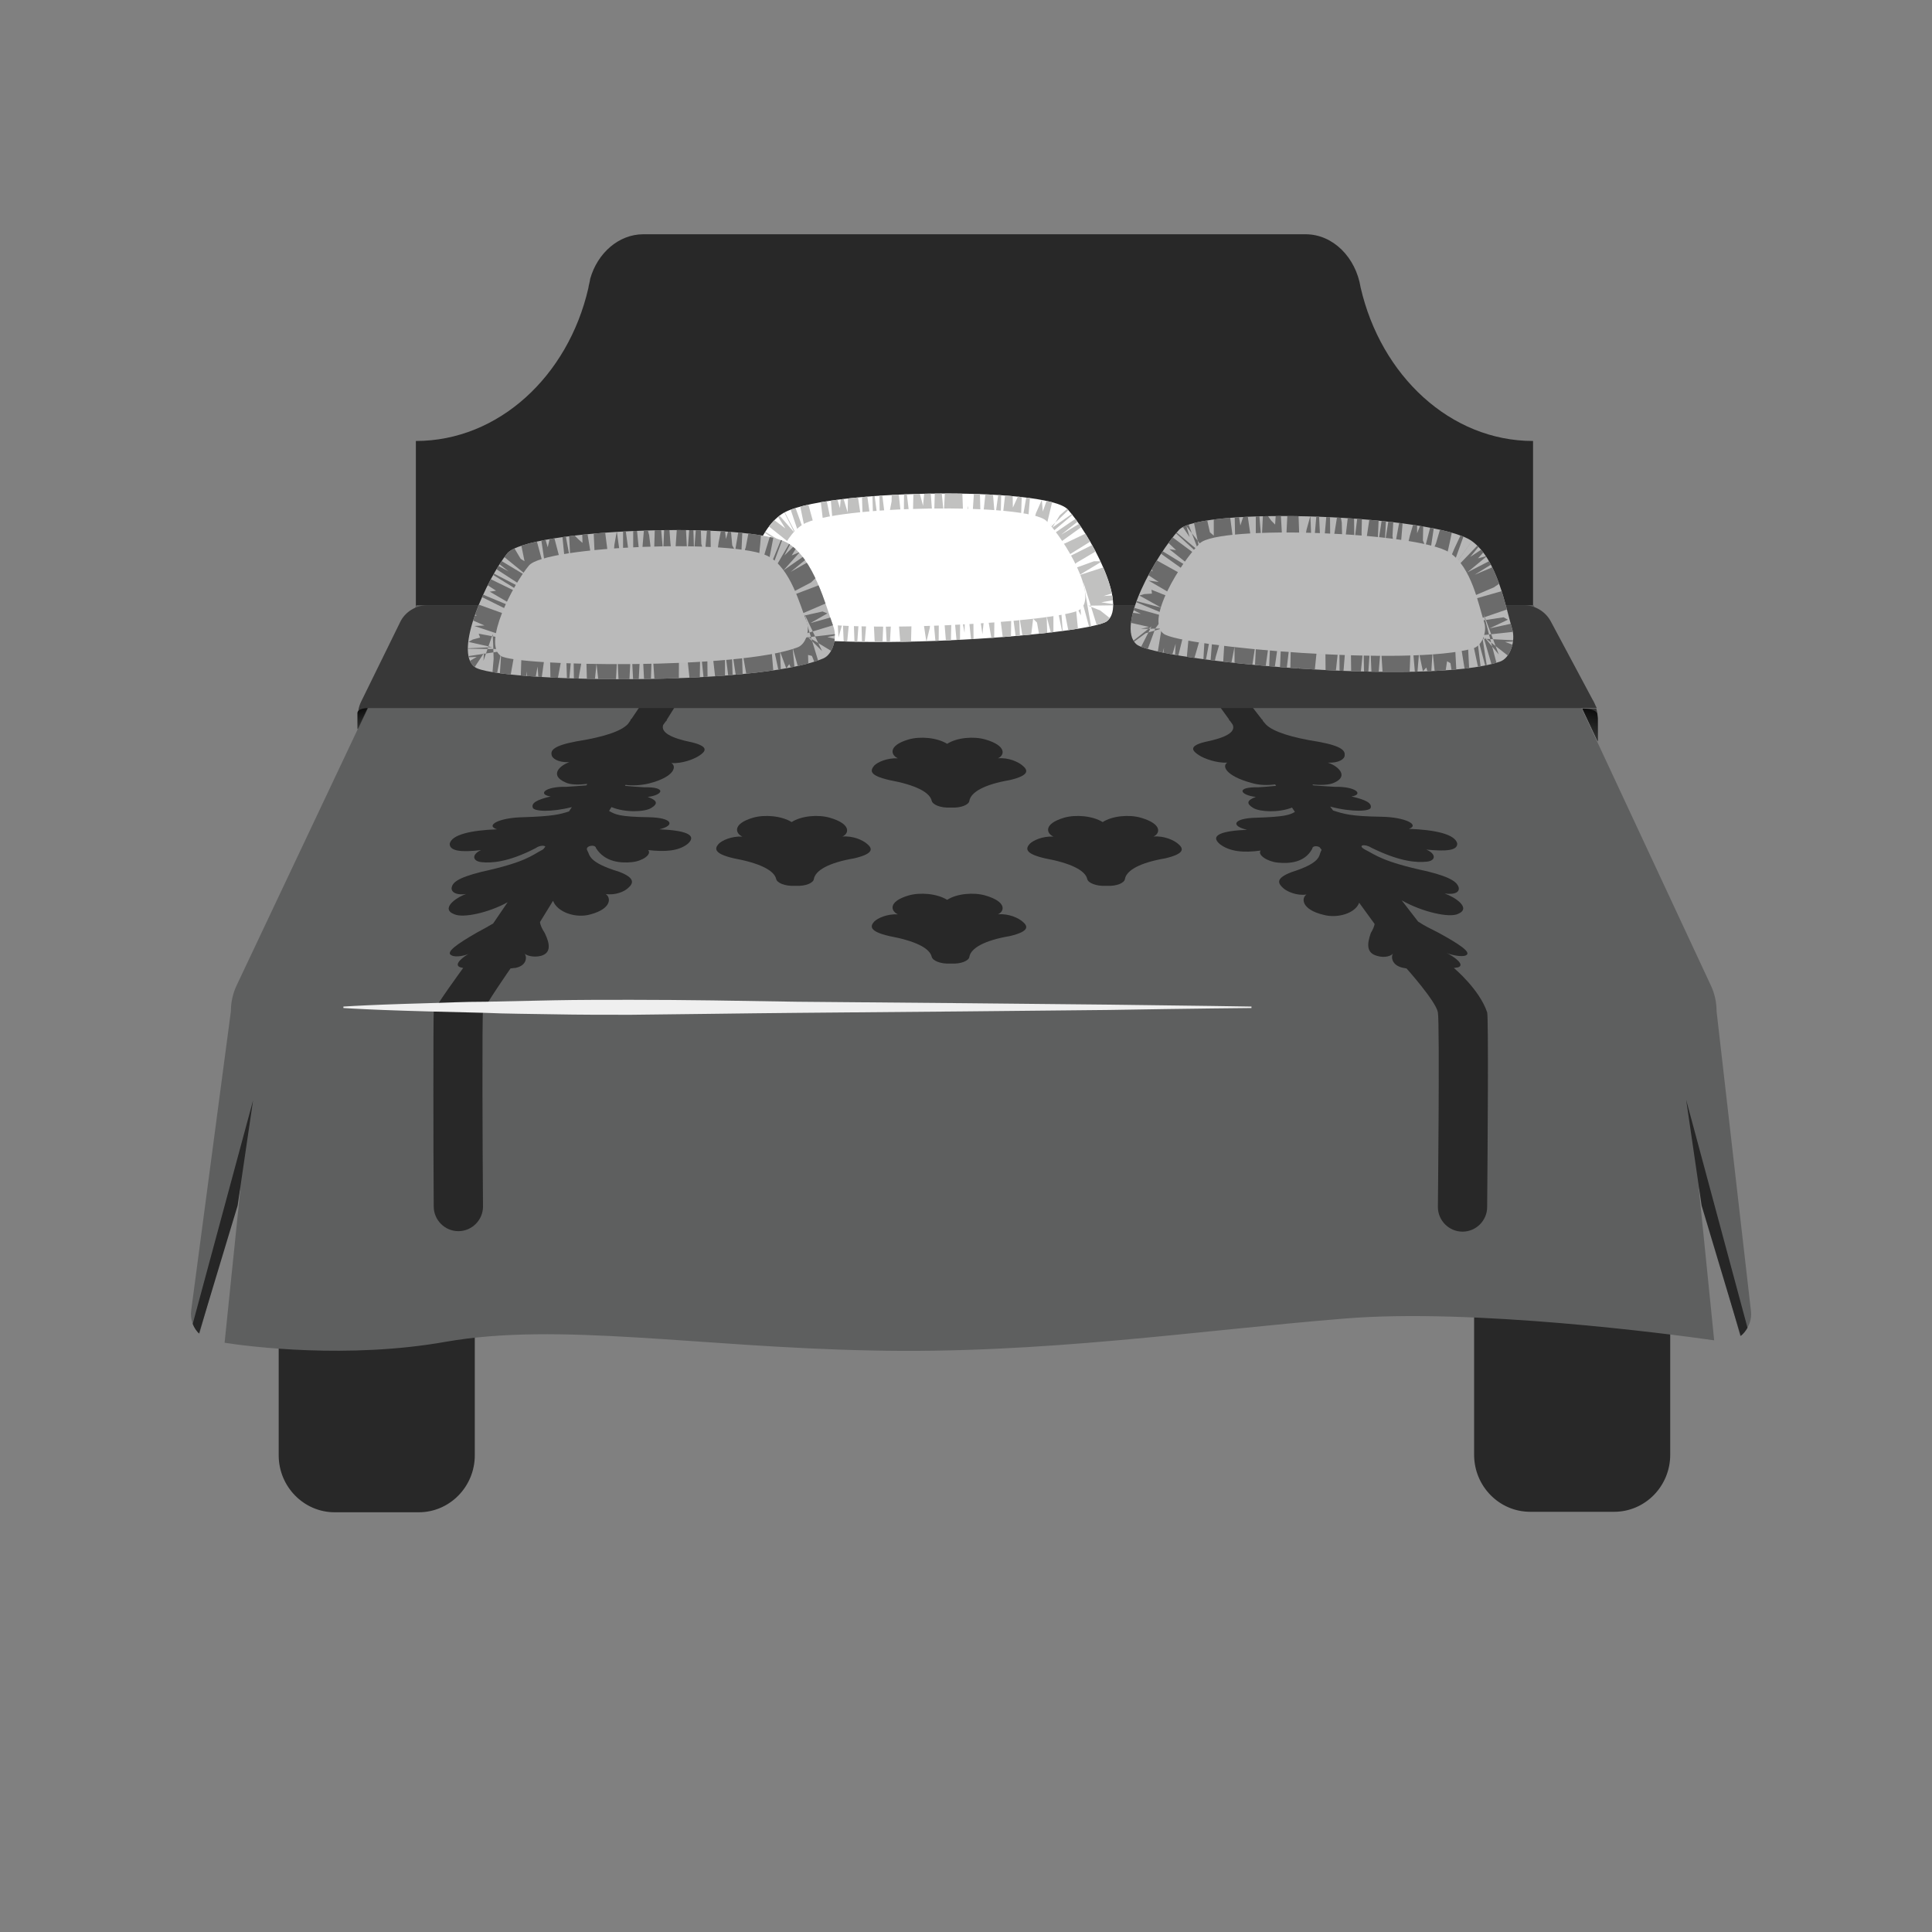 <?xml version="1.0" encoding="utf-8"?>
<!-- Generator: Adobe Illustrator 19.2.0, SVG Export Plug-In . SVG Version: 6.00 Build 0)  -->
<svg version="1.1" xmlns="http://www.w3.org/2000/svg" xmlns:xlink="http://www.w3.org/1999/xlink" x="0px" y="0px"
	 viewBox="0 0 400 400" style="enable-background:new 0 0 400 400;" xml:space="preserve">
<rect x="0" y="0" width="400" height="400" fill="#808080" stroke="none"/>
<style type="text/css">
	.st0{fill:#282828;}
	.st1{fill:#5E5F5F;}
	.st2{fill:#262626;}
	.st3{fill:#EFEFEF;}
	.st4{fill:#383838;}
	.st5{fill:url(#XMLID_13_);}
	.st6{fill:url(#XMLID_25_);}
	.st7{fill:#FFFFFF;}
	.st8{clip-path:url(#XMLID_26_);}
	.st9{fill:#C1C1C0;}
	.st10{fill:#B7B7B7;}
	.st11{clip-path:url(#XMLID_28_);}
	.st12{fill:#6B6B6B;}
	.st13{fill:#BABABA;}
	.st14{clip-path:url(#XMLID_34_);}
</style>
<g id="Legs">
	<path id="XMLID_10_" class="st0" d="M345.7,240.4h-288v16.2v9.4v35.3c0,6.5,5.2,11.8,11.6,11.8h17.4c6.4,0,11.6-5.3,11.6-11.8
		v-40.6c0-4.5,3.6-8.2,8.1-8.2h192.4c3.6,0,6.4,2.9,6.4,6.5v42.2c0,6.5,5.2,11.8,11.6,11.8h17.4c6.4,0,11.6-5.3,11.6-11.8v-38.6
		v-6.2V240.4z"/>
</g>
<g id="Headboard">
	<path id="XMLID_40_" class="st0" d="M281.7,59.5C281.7,59.5,281.7,59.5,281.7,59.5c-1-6.2-5.7-11-11.4-11H133.2
		c-5.1,0-9.5,3.9-11,9.2c-0.1,0.7-0.3,1.3-0.4,2c-4.2,18.2-18.6,31.6-35.7,31.6v32.3v0.4v3.1c0,2.6,2.1,4.8,4.7,4.8
		c1.5,0,2.7,1.2,2.7,2.7V165c0,4.4,3.9,8,8.7,8h13.1c4.8,0,8.7-3.6,8.7-8v-27.5c0-3.1,2.7-5.5,6.1-5.5h144.6c2.7,0,4.8,2,4.8,4.4
		V165c0,4.4,3.9,8,8.7,8h13.1c4.8,0,8.7-3.6,8.7-8v-30.3c0-1.5,1.2-2.7,2.7-2.7h0c2.6,0,4.7-2.1,4.7-4.8v-3.1v-0.4V91.3
		C300.3,91.3,285.9,77.8,281.7,59.5z"/>
</g>
<g id="Platform">
	<polygon id="XMLID_1_" class="st0" points="86.1,127.2 57.6,240.4 345.7,240.4 317.5,127.2 	"/>
</g>
<g id="Bed">
	<path id="XMLID_14_" class="st1" d="M351.7,245.8l8.6,30.8c1.5-1.2,2.5-3.1,2.2-5.3l-7.1-61.9c0-1.9-0.4-3.7-1.2-5.4l-36.7-78.7
		H86.2L49,204c-0.8,1.7-1.2,3.5-1.2,5.4l-8.2,61.8c-0.3,1.9,0.4,3.7,1.7,4.9l8.5-30.2L46.5,278c5,0.8,25.6,3.4,45.8-0.2
		c23.3-4.1,52.4,1.1,88,1.8c35.4,0.8,68.1-4.2,98-6.6c26.5-2.2,67.5,3.2,76.6,4.5"/>
</g>
<g id="Details">
	<path id="XMLID_57_" class="st2" d="M361.8,274.9l-12.7-47.2l3.2,21.9l8.1,27C361,276.1,361.4,275.6,361.8,274.9z"/>
	<path id="XMLID_30_" class="st2" d="M52.4,227.8l-12.5,46.3c0.3,0.8,0.8,1.5,1.3,2l8-26.5L52.4,227.8z"/>
	<path id="XMLID_38_" class="st0" d="M151.9,177.7c5.4,1,8.4,2.5,8.8,4.3c0.2,0.8,1.8,1.5,3.9,1.4c0,0,0.1,0,0.1,0c0,0,0.1,0,0.1,0
		c2,0.1,3.6-0.6,3.7-1.4c0.3-1.8,3.1-3.4,8.4-4.3c4.2-1,3.7-2.1,2.6-3c-0.8-0.7-2.8-1.7-5.1-1.5c1.4-0.6,1.9-2.6-2.6-3.9
		c-2.4-0.7-5.9-0.4-7.9,0.9c-2.1-1.3-5.6-1.6-8-0.9c-4.4,1.3-3.6,3.3-2.2,3.9c-2.3-0.1-4.2,0.8-4.9,1.5
		C148,175.6,147.6,176.7,151.9,177.7z"/>
	<path id="XMLID_8_" class="st0" d="M180.1,129.9c-1.1-1.4-4.5-1.7-9.8-1.3c2.1-0.9,1-2.1-1.7-2.2c-2.6-0.1-7-0.1-13.3,2.6
		c-1.4,0.8-4,0.5-1.8-0.5c1.9-0.8,3-1.8,10.4-3.2h-29c5.6,1.4,5.4,2.4,6.3,3.2c1,1-2,1.3-2.4,0.5c-2.9-2.6-7.2-2.7-10-2.6
		c-2.9,0.2-5.5,1.4-4.6,2.2c-4.8-0.4-8.5-0.1-11.4,1.3c-3.5,1.9,0.3,2.8,7.7,3c-5.1,0.8-4.4,2.7,2.7,2.8c10.5,0.2,10.6,0.9,13.2,1.7
		c0.9,0.3,1.4,0.6,1.5,0.9l-0.3,0.4c-0.3,0.1-0.9,0.1-1.6-0.2c-4.7-1.7-11.3-1.6-13.6-0.5c-2.4,1.1-2.2,2,0.8,3
		c-5.3,0.6-7,3,0.9,2.9c4.5,0.1,7.4,0.5,9.3,1l-2.7,4c0,0-0.1,0-0.1,0c0,0.1-0.1,0.2-0.1,0.3l-0.5,0.7c-1.4,1.5-5,2.7-10.7,3.6
		c-4.8,0.9-5.3,1.9-5.1,2.8c0.1,0.7,1.3,1.6,3.7,1.5c-1.9,0.6-4.3,2.7-0.8,4.2c1,0.5,2.7,0.5,4.5,0.3l-0.2,0.3
		c-1.2,0.1-2.5,0.2-4.1,0.3c-4.6-0.1-6,1.6-3.3,2c-3,0.7-4,1.4-3.7,2.3c0.2,0.8,3.8,1,8.1-0.1l-0.6,0.9c-1.9,0.6-3.3,1-9.6,1.2
		c-4.9,0.1-7.8,1.7-5.3,2.5c-5.4,0.2-9.4,1.1-9.8,3c0,1.5,2.3,1.8,6.5,1.3c-2,0.9-1.8,2.3,0.1,2.5c1.9,0.2,5.4,0.1,11.2-2.9
		c0.8-0.6,1.9-0.6,2-0.3l-0.4,0.5c-0.1,0.1-0.3,0.2-0.5,0.3c-1.9,1-3.2,2.4-12.3,4.4c-5.2,1.3-6,2.3-6.2,3.3c-0.1,0.7,0.6,1.6,3,1.3
		c-2.1,0.7-5.4,3.1-2.4,4.2c1.8,0.8,7-0.3,11-2.5l-3,4.4c-1,0.6-2.1,1.2-3.4,1.9c-4,2.3-6.6,4.1-5.2,4.7c0.9,0.5,3.1,0,3.9-0.5
		c-1.3,0.6-3.8,2.5-2,3c0.2,0,0.3,0.1,0.5,0.1c0,0-6,8.2-6.1,9.1c-0.1,0.7-0.1,28.6,0,40.3c0,2.8,2.3,5.1,5.1,5.1h0
		c2.8,0,5.1-2.3,5.1-5.1c-0.1-11.7-0.2-39.5,0-40.3c0.2-1.1,5.7-9,5.7-9c0.3,0,0.6-0.1,1-0.1c2.5-0.5,2.4-2.4,1.9-3
		c0.3,0.4,1.8,0.9,3.4,0.5c2.1-0.6,1.9-2.4,0.8-4.7c-0.5-0.8-0.9-1.5-1-2.3l2.7-4.4c0.9,2.4,4.8,3.7,7.8,2.8
		c4.4-1.2,4.2-3.5,3.1-4.2c2,0.3,3.9-0.5,4.7-1.3c1-0.9,1.5-2-1.9-3.3c-6.5-2-6-3.4-6.6-4.4c-0.6-1,1.7-1.4,1.8-0.5
		c1.9,3,5.3,3.1,7.4,2.9c2.2-0.2,4.2-1.6,3.4-2.5c3.6,0.4,6.3,0.2,8.2-1.3c2.1-1.9-0.7-2.8-5.9-3c3.4-0.8,2.7-2.4-2.1-2.5
		c-6.4-0.1-7-0.6-8.3-1.3l0.5-0.8c2.9,1.2,6.9,1,8.2,0.2c1.5-0.9,1.3-1.6-0.7-2.3c3.2-0.4,4-2.1-0.7-2c-1.7-0.1-2.9-0.2-4-0.3
		l0.1-0.2c1.5,0.2,3.2,0.1,4.9-0.3c5.4-1.4,5.7-3.6,4.6-4.2c2.3,0.1,4.6-0.8,5.7-1.5c1.4-0.9,2.2-1.9-1.4-2.8
		c-4.5-0.9-6.5-2.1-6-3.6l0.5-0.7c0.1-0.1,0.2-0.2,0.3-0.3c0,0-0.1,0-0.1,0l2.5-4c2.5-0.5,5.9-0.8,10.6-1c7.8,0.1,9.2-2.3,4.6-2.9
		c4.4-1,5.7-1.9,4.7-3c-0.9-1.1-7.3-1.2-14.2,0.5c-1.1,0.3-1.7,0.3-1.9,0.2l0.3-0.4c0.5-0.3,1.3-0.6,2.6-0.9
		c3.6-0.8,4.6-1.5,15.4-1.7c7.3-0.1,10.4-1.9,6.3-2.8C176.2,132.7,181.2,131.7,180.1,129.9z"/>
	<path id="XMLID_5_" class="st0" d="M301,200.4c0.3,0,0.5-0.1,0.8-0.1c1.8-0.5-1-2.4-2.3-3c0.9,0.4,3.1,0.9,4,0.5
		c1.3-0.6-1.5-2.4-5.7-4.7c-1.6-0.8-3-1.5-4.2-2.3l-3.4-4.4c4.2,2.4,9.9,3.7,11.7,2.8c2.8-1.2-0.7-3.5-2.8-4.2
		c2.5,0.3,3.1-0.5,2.9-1.3c-0.3-0.9-1.2-2-6.5-3.3c-9.3-2-10.7-3.4-12.7-4.4c-2-1-0.3-1.4,1.1-0.5c6.1,3,9.5,3.1,11.5,2.9
		c1.9-0.2,2-1.6-0.1-2.5c4.2,0.4,6.5,0.2,6.4-1.3c-0.5-1.9-4.6-2.8-10-3c2.3-0.8-0.7-2.4-5.6-2.5c-6.6-0.1-7.9-0.6-10.1-1.3
		l-0.6-0.8c4.6,1.2,8.3,1,8.4,0.2c0.2-0.9-0.9-1.6-4-2.3c2.6-0.4,1-2.1-3.5-2c-1.7-0.1-3.2-0.2-4.4-0.3l-0.2-0.2
		c1.8,0.2,3.5,0.1,4.4-0.3c3.4-1.4,0.8-3.6-1.2-4.2c2.4,0.1,3.5-0.8,3.5-1.5c0.1-0.9-0.4-1.9-5.3-2.8c-5.7-0.9-9.5-2.1-11-3.6
		l-0.6-0.7c-0.1-0.1-0.1-0.2-0.1-0.3c0,0-0.1,0-0.1,0l-3.1-4c1.9-0.5,4.8-0.8,9.2-1c7.9,0.1,6-2.3,0.7-2.9c3-1,3.1-1.9,0.6-3
		c-2.4-1.1-9-1.2-13.6,0.5c-0.7,0.3-1.2,0.3-1.6,0.2l-0.3-0.4c0.1-0.3,0.5-0.6,1.4-0.9c2.5-0.8,2.5-1.5,13-1.7
		c7.2-0.1,7.7-1.9,2.5-2.8c7.4-0.2,11.1-1.1,7.4-3c-3.1-1.4-6.8-1.7-11.5-1.3c0.9-0.9-1.9-2.1-4.8-2.2c-2.8-0.1-7.1-0.1-9.7,2.6
		c-0.3,0.8-3.3,0.5-2.4-0.5c0.8-0.8,0.5-1.8,6-3.2h-29c7.5,1.4,8.7,2.4,10.7,3.2c2.3,1-0.2,1.3-1.7,0.5c-6.6-2.6-11-2.7-13.6-2.6
		c-2.6,0.2-3.6,1.4-1.5,2.2c-5.3-0.4-8.7-0.1-9.7,1.3c-0.9,1.9,4.2,2.8,11.8,3c-4,0.8-0.7,2.7,6.6,2.8c10.8,0.2,11.8,0.9,15.5,1.7
		c1.3,0.3,2.2,0.6,2.7,0.9l0.3,0.4c-0.2,0.1-0.8,0.1-1.9-0.2c-7.1-1.7-13.5-1.6-14.3-0.5c-0.9,1.1,0.6,2,5,3c-4.5,0.6-2.8,3,4.9,2.9
		c4.7,0.1,8.1,0.5,10.7,1l2.9,4c0,0-0.1,0-0.1,0c0.1,0.1,0.2,0.2,0.3,0.3l0.5,0.7c0.7,1.5-1.2,2.7-5.7,3.6c-3.6,0.9-2.6,1.9-1.2,2.8
		c1.1,0.7,3.6,1.6,5.8,1.5c-1.1,0.6-0.5,2.7,5,4.2c1.7,0.5,3.4,0.5,4.9,0.3l0.2,0.3c-1,0.1-2.2,0.2-3.7,0.3c-4.7-0.1-3.8,1.6-0.5,2
		c-1.9,0.7-2,1.4-0.5,2.3c1.4,0.8,5.2,1,8-0.1l0.6,0.9c-1.1,0.6-1.9,1-8,1.2c-4.8,0.1-5.4,1.7-1.9,2.5c-5.1,0.2-7.9,1.1-5.6,3
		c2,1.5,4.8,1.8,8.4,1.3c-0.7,0.9,1.4,2.3,3.6,2.5c2.2,0.2,5.5,0.1,7.1-2.9c0-0.6,1-0.6,1.5-0.3l0.4,0.5c0,0.1,0,0.2-0.1,0.3
		c-0.5,1,0.1,2.4-6.2,4.4c-3.3,1.3-2.7,2.3-1.6,3.3c0.8,0.7,2.8,1.6,4.8,1.3c-1.1,0.7-1.1,3.1,3.5,4.2c2.9,0.8,6.6-0.3,7.4-2.5
		l3.2,4.4c-0.1,0.6-0.4,1.2-0.8,1.9c-0.8,2.3-0.9,4.1,1.3,4.7c1.6,0.5,3,0,3.3-0.5c-0.4,0.6-0.4,2.5,2.2,3c0.2,0,0.4,0.1,0.6,0.1
		c0,0,6.1,6.8,6.5,9.1c0.4,2.3,0,40.3,0,40.3c0,2.8,2.3,5.1,5.1,5.1l0,0c2.8,0,5.1-2.3,5.1-5.1c0.1-11.6,0.3-39.4,0-40.3
		C306.3,204.8,301,200.4,301,200.4z"/>
	<path id="XMLID_20_" class="st0" d="M216.3,177.7c5.4,1,8.4,2.5,8.8,4.3c0.2,0.8,1.8,1.5,3.9,1.4c0,0,0.1,0,0.1,0c0,0,0.1,0,0.1,0
		c2,0.1,3.6-0.6,3.7-1.4c0.3-1.8,3.1-3.4,8.4-4.3c4.2-1,3.7-2.1,2.6-3c-0.8-0.7-2.8-1.7-5.1-1.5c1.4-0.6,1.9-2.6-2.6-3.9
		c-2.4-0.7-5.9-0.4-7.9,0.9c-2.1-1.3-5.6-1.6-8-0.9c-4.4,1.3-3.6,3.3-2.2,3.9c-2.3-0.1-4.2,0.8-4.9,1.5
		C212.4,175.6,212,176.7,216.3,177.7z"/>
	<path id="XMLID_21_" class="st0" d="M184.1,161.5c5.4,1,8.4,2.5,8.8,4.3c0.2,0.8,1.8,1.5,3.9,1.4c0,0,0.1,0,0.1,0c0,0,0.1,0,0.1,0
		c2,0.1,3.6-0.6,3.7-1.4c0.3-1.8,3.1-3.4,8.4-4.3c4.2-1,3.7-2.1,2.6-3c-0.8-0.7-2.8-1.7-5.1-1.5c1.4-0.6,1.9-2.6-2.6-3.9
		c-2.4-0.7-5.9-0.4-7.9,0.9c-2.1-1.3-5.6-1.6-8-0.9c-4.4,1.3-3.6,3.3-2.2,3.9c-2.3-0.1-4.2,0.8-4.9,1.5
		C180.2,159.5,179.8,160.5,184.1,161.5z"/>
	<path id="XMLID_22_" class="st0" d="M184.1,193.8c5.4,1,8.4,2.5,8.8,4.3c0.2,0.8,1.8,1.5,3.9,1.4c0,0,0.1,0,0.1,0c0,0,0.1,0,0.1,0
		c2,0.1,3.6-0.6,3.7-1.4c0.3-1.8,3.1-3.4,8.4-4.3c4.2-1,3.7-2.1,2.6-3c-0.8-0.7-2.8-1.7-5.1-1.5c1.4-0.6,1.9-2.6-2.6-3.9
		c-2.4-0.7-5.9-0.4-7.9,0.9c-2.1-1.3-5.6-1.6-8-0.9c-4.4,1.3-3.6,3.3-2.2,3.9c-2.3-0.1-4.2,0.8-4.9,1.5
		C180.2,191.7,179.8,192.8,184.1,193.8z"/>
	<g id="XMLID_16_">
		<path id="XMLID_45_" class="st3" d="M259.1,208.7c0,0-11.8,0.1-29.4,0.4c-8.8,0.1-19.1,0.2-30.1,0.3c-11,0.1-22.8,0.2-34.5,0.3
			c-11.8,0.1-23.5,0.3-34.5,0.4c-5.5,0-10.8,0-15.9-0.1c-5.1-0.1-9.8-0.1-14.2-0.3c-4.4-0.1-8.5-0.2-12-0.3
			c-3.6-0.1-6.7-0.2-9.3-0.3c-5.1-0.2-8.1-0.4-8.1-0.4v-0.3c0,0,2.9-0.2,8.1-0.4c2.6-0.1,5.7-0.2,9.3-0.3c3.6-0.1,7.6-0.3,12-0.3
			c4.4-0.1,9.2-0.2,14.2-0.3c5.1-0.1,10.4-0.1,15.9-0.1c11,0,22.8,0.2,34.5,0.4c11.8,0.1,23.5,0.2,34.5,0.3
			c11,0.1,21.3,0.2,30.1,0.3c17.6,0.2,29.4,0.4,29.4,0.4V208.7z"/>
	</g>
</g>
<g id="Pillow_Fold">
	<path id="XMLID_24_" class="st4" d="M329.7,144.8l-8.6-16.1c-1.1-2.1-3.3-3.4-5.6-3.4h-227c-2.4,0-4.7,1.4-5.7,3.6l-8,16.3
		c-0.5,1-0.7,2-0.7,3.1v2.7l2.1-4.4h251.5h2.9C330.3,146.1,330.1,145.4,329.7,144.8z"/>
	<linearGradient id="XMLID_13_" gradientUnits="userSpaceOnUse" x1="75.504" y1="150.667" x2="74.517" y2="146.982">
		<stop  offset="0" style="stop-color:#353635"/>
		<stop  offset="1" style="stop-color:#0D0D0D"/>
	</linearGradient>
	<path id="XMLID_29_" class="st5" d="M74,148.3v2.7l2.1-4.4c0,0-2,0-2.1,1C74,147.7,74,147.9,74,148.3z"/>
	<path id="XMLID_31_" class="st4" d="M327.6,146.7l3.2,6.8v-4.7c0-0.7-0.1-1.4-0.3-2.1H327.6z"/>
	<linearGradient id="XMLID_25_" gradientUnits="userSpaceOnUse" x1="328.405" y1="152.927" x2="329.978" y2="147.057">
		<stop  offset="0" style="stop-color:#353635"/>
		<stop  offset="1" style="stop-color:#0D0D0D"/>
	</linearGradient>
	<path id="XMLID_27_" class="st6" d="M327.6,146.7l3.2,6.8v-4.7c-0.1-1-0.1-1-0.1-1C330.3,146.6,327.6,146.7,327.6,146.7z"/>
</g>
<g id="Pillows">
	<g id="XMLID_11_">
		<path id="XMLID_4_" class="st7" d="M155.7,130.4c-2.1-0.7-3.2-4.2-2.4-6.5c1.4-4.5,3.3-14,8.6-17.5c7.6-5.1,54.8-5.8,59.2-0.9
			c4.4,4.9,12.5,19.6,8.1,23.1C225.2,131.6,170.3,135.6,155.7,130.4z"/>
		<g id="XMLID_9_">
			<defs>
				<path id="XMLID_7_" d="M155.7,130.4c-2.1-0.7-3.2-4.2-2.4-6.5c1.4-4.5,3.3-14,8.6-17.5c7.6-5.1,54.8-5.8,59.2-0.9
					c4.4,4.9,12.5,19.6,8.1,23.1C225.2,131.6,170.3,135.6,155.7,130.4z"/>
			</defs>
			<clipPath id="XMLID_26_">
				<use xlink:href="#XMLID_7_"  style="overflow:visible;"/>
			</clipPath>
			<g id="XMLID_3_" class="st8">
				<polygon id="XMLID_46_" class="st9" points="152.3,139.9 154.2,131.2 150.1,133.5 155.7,127.8 156.9,126.8 161.1,125.1 
					158,125.9 151.5,126.2 155.7,125.4 142.5,123 157.8,125.3 159,124.8 161.9,124.8 149.7,120.6 153.8,121 153.2,120 146.7,117.4 
					156.1,119.3 158.7,119.4 160.4,119.2 157.2,117.4 159.6,117.5 162.8,118 146.1,110.9 155.2,113.6 157.8,113.9 163.8,115.9 
					159.3,113 157.7,111.4 165.3,115 155.1,108.1 167.1,115.3 155.3,105.9 159.8,108.5 159,106.7 162.6,109.4 159.7,104.8 
					164.5,110.3 158,97.4 166.5,113.8 161.9,100.2 162.7,99.6 167.1,111.8 165.1,102 164.3,95.1 166.9,102.8 169.8,113.3 
					169.4,107.9 171,112.9 169.6,101.1 169.9,97.7 172.6,110.6 171.7,99.8 172.6,100.8 173.9,105.2 174.2,101.8 175.5,106.1 
					175.6,100.9 175.5,92.8 176.6,96 178.7,110.1 178.3,97.7 179.2,100.1 180.9,112.4 180.5,98.2 182.2,111.2 182,97.2 183.5,109.2 
					184,106.9 184.6,103.8 184.7,93.4 185.8,99.7 187.1,112 187.2,97.7 188.3,106.9 189,107 189.3,93.7 190.2,101.3 191.1,104.7 
					191.7,98.5 192.4,98.1 193.3,110.2 193.8,93.3 194.6,98.3 195.4,106.4 196.1,92.8 196.8,102.3 197.6,99.5 198.4,94.1 
					199.1,98.2 199.6,111.8 200.4,104.7 201,111.7 202.2,93.8 202.8,98.8 203.1,110.8 204.2,100.6 204.9,101.5 205.6,102.5 
					206,107.3 207.4,97.2 207.1,111.2 209.3,92 209.6,98.2 209.7,105.1 210.7,102.9 211.6,101.2 211.3,109.7 213.9,94.9 
					212.8,108.4 213,111.2 214.5,106.2 215.7,103.5 215.9,105.9 217.8,100.6 218.4,101.6 215.5,113.7 217.7,108.4 217.1,110.5 
					219.4,106.7 226.3,100.7 216.2,110.4 223.8,105.1 214.5,113 231.6,101.3 219.7,110.7 232.1,103.2 218.1,113.3 220.5,112.5 
					226.6,109.6 225.9,110.8 233.7,107.2 218.2,116.8 234.2,108.8 235.9,108.8 222.9,116.5 220.7,118.3 226.5,116.2 228.2,116.2 
					223.4,119.1 230.8,116.7 229.2,118.1 239.1,115.2 231,119.1 231.7,119.6 230.5,120.8 230,121.7 235.1,121.3 228.5,123.4 
					240.2,122.6 228,124.7 232,125.3 225.5,125.4 225.3,125.4 227.8,126.4 232.6,130.2 230.4,130.1 231.6,136.2 229.7,134.9 
					227.9,132.1 224.3,120.5 226.7,134.3 223.5,122.4 223.8,127.4 222.7,125.3 223.6,134.6 223,136 222.2,135.7 219.3,120.9 
					220.1,131.7 218.3,123 218.1,126.8 218.1,133.1 216.7,127.6 217,136.5 216.7,140.3 214.7,128.9 213.9,128.1 213.5,131.4 
					213.3,136.3 212.6,137.3 211,127.4 211.5,140.8 209.4,125.2 209.3,132.5 208.9,137.1 208.1,135.7 206.3,121.8 205.9,126.2 
					205.8,135.3 204.7,128.9 203.8,127.5 203.4,131.3 202,121.8 201.5,123.9 201.6,137.6 199.9,121.6 199.7,131 198.8,126.4 
					198.7,139.9 197.1,122.2 196.9,131.6 196.7,143.2 195.1,123.6 194.4,124.4 194.3,139.9 193,125.2 192.5,130 191.8,132.9 
					191,127.6 190.2,126.2 189.5,125.3 188.8,125.9 188.4,141.2 187.6,137.4 186.8,138.1 185.9,126.7 185.2,124.1 184.5,128.5 
					183.9,139.4 183.1,123.7 182.4,140.7 181.6,143.2 180.9,128.9 180.2,127.1 179.5,127.4 178.6,138.2 178.2,123 177.1,138.4 
					176.7,126.9 175.9,127.7 174.9,138.1 174.5,128.8 173.6,132 173.2,125.1 172.5,125.9 171.7,126.5 171,127.9 170.6,121.9 
					169.5,128.9 167.9,141 168,129.3 166.8,136.1 166.3,132.3 165.5,133 165.1,129.9 163.7,136.1 164.6,123 163.6,125.2 
					162.2,130.5 161,133.5 160.4,132.9 161.5,122.5 157.6,138.8 156.3,140.8 158.6,127.6 157.2,130.2 154.2,137.4 				"/>
			</g>
		</g>
		<path id="XMLID_2_" class="st7" d="M161,127.7c-1.8-0.6-2.7-3.3-2.1-5.2c1.2-3.6,2.8-11.1,7.3-13.9c6.5-4,46.8-4.6,50.5-0.7
			c3.8,3.9,10.7,15.5,6.9,18.3C220.3,128.7,173.5,131.9,161,127.7z"/>
	</g>
	<g id="XMLID_32_">
		<path id="XMLID_41_" class="st10" d="M310.5,137c2.2-0.7,3.3-4.3,2.6-6.7c-1.4-4.7-3.1-14.5-8.4-18.3c-7.7-5.4-56-7.2-60.6-2.3
			c-4.6,5-13.2,19.9-8.8,23.7C239.3,136.8,295.3,142.1,310.5,137z"/>
		<g id="XMLID_35_">
			<defs>
				<path id="XMLID_36_" d="M310.5,137c2.2-0.7,3.3-4.3,2.6-6.7c-1.4-4.7-3.1-14.5-8.4-18.3c-7.7-5.4-56-7.2-60.6-2.3
					c-4.6,5-13.2,19.9-8.8,23.7C239.3,136.8,295.3,142.1,310.5,137z"/>
			</defs>
			<clipPath id="XMLID_28_">
				<use xlink:href="#XMLID_36_"  style="overflow:visible;"/>
			</clipPath>
			<g id="XMLID_37_" class="st11">
				<polygon id="XMLID_47_" class="st12" points="307.2,127.2 310.3,135.5 307.4,132 313.8,137 315.7,136.9 320.5,137.6 
					317.8,135.2 311.6,132.9 316,132.7 302.4,132 318.1,130.3 318.7,128.7 321.3,127.3 308.4,130.1 312.2,128.3 311.3,127.8 
					304.1,128.9 313.4,125.7 315.7,124.4 317,123.2 313.3,123.4 315.4,122 318.2,120.3 300.4,125.4 309.3,121.6 311.5,120.1 
					317.2,117 311.8,118.3 309.5,118.5 316.9,114.1 305.3,119 317.6,111.4 303.8,118.5 307.9,115.1 306,115.6 309.1,112.2 
					304.4,115.3 309.2,109.5 299,120.1 309.9,104.8 301.4,116.7 300.9,116.9 305.4,104.4 301.1,113.6 298.4,120.1 300.2,112.1 
					302.5,101.1 300.3,106.2 300.7,100.9 297.3,112.5 295.9,115.7 297.9,102.3 295.1,113.1 294.6,111.9 294.7,107.1 293.4,110.4 
					293.4,105.8 291.9,110.9 290,119 289.8,115.5 291,101 288.7,113.6 288.3,111 289,98.2 286.7,112.6 287.4,99.2 285.2,113.3 
					285.7,101 284.7,103.3 283.7,106.3 282.1,116.9 281.9,110.3 282.2,97.6 280.4,112.2 280.3,102.7 279.6,102.5 278,116.1 
					277.8,108.2 277.2,104.7 276.2,110.9 275.4,111.3 275.3,98.9 273.8,116.1 273.3,111 272.9,102.6 271.7,116.6 271.3,106.8 
					270.5,109.7 269.6,115.1 269,111 268.5,97 267.6,104.4 267,97.1 266.1,115.5 265.4,110.4 264.7,98.1 264,108.6 263.2,107.8 
					262.5,106.8 261.7,102 261.2,112.3 260,98 260,117.9 259,111.5 258,104.6 257.4,107 256.8,108.8 255.5,100.2 255.8,115.6 
					254,101.8 253,99.1 252.7,104.4 252.3,107.5 251.3,105.2 251.3,110.9 250.5,110.2 247.7,97.8 247.9,103.7 246.6,101.7 
					246.8,106.3 248.7,115.5 243.6,102.1 246.3,111.2 239.3,100.8 252.2,117.4 240.2,107.4 251.2,117.5 236.9,106.9 238.5,109.2 
					243.5,113.9 242.1,113.7 249,119.2 233,109.4 247.9,120 249,121.3 235.5,113.8 232.6,113 237.6,116.8 238.7,118.3 233.3,116.1 
					239.9,120.5 237.8,120.2 246.9,125.5 238.4,122.1 238.5,122.9 236.9,123 235.9,123.3 240.4,125.8 233.6,124 244.7,128.6 
					232.5,125.2 236.2,127.1 229.6,126.2 229.1,127.1 231.7,128.4 237.9,129.8 236.2,130.2 242.2,130.1 240.3,130.2 237.2,131.1 
					227.2,138.5 238.4,129.7 232.7,140.9 235.7,136.6 235.9,139.1 239.2,130.1 240.1,128.9 240.6,129.5 238.1,144.7 241,134.1 
					240.1,143.1 241.5,139.5 243.4,133.3 243.1,139.2 245.3,130.3 246.6,126.6 245.5,138.4 246.1,139.3 247.3,136.2 248.7,131.4 
					249.5,130.5 248.9,140.8 251.4,127.3 250.1,143.4 251.7,136 253,131.5 253.5,133 252.6,147.4 253.8,143.1 255.6,133.9 
					255.6,140.5 256.2,142.1 257.3,138.4 257.1,148.2 258,146.2 260.1,132.3 259.3,148.7 260.9,139.3 261.2,144 263.1,130.4 
					262.3,148.5 263.8,139 265.5,127.2 264.6,147.4 265.4,146.7 267.3,130.9 267,146 268.1,141.2 269,138.2 269.4,143.7 270,145.3 
					270.7,146.2 271.5,145.6 273.1,130.1 273.6,134 274.4,133.4 274.5,145.1 275.1,147.8 276.1,143.3 277.3,132.2 277.4,148.3 
					278.8,131 279.6,128.5 279.8,143 280.5,145 281.2,144.6 282.3,133.6 282.6,149.2 283.7,133.4 284.2,145.2 285,144.3 
					285.9,133.7 286.5,143.2 287.3,139.9 288,146.9 288.7,146.1 289.5,145.4 290.2,143.9 291.1,150 291.7,142.9 292.2,130.4 
					293.2,142.3 293.8,135.2 294.6,139 295.3,138.2 296.2,141.3 296.6,134.8 298,148.2 298.7,145.8 299.1,140.2 299.6,136.9 
					300.3,137.3 302,148 301.1,130.8 301.6,128.4 303.8,142 304.2,139 303.8,131.1 304.1,129.2 307.3,144.1 305.7,131.1 
					308.3,140.8 306.6,130 311.7,147.5 310.1,138.3 				"/>
			</g>
		</g>
		<path id="XMLID_33_" class="st13" d="M305.1,134.2c1.8-0.6,2.8-3.4,2.2-5.3c-1.2-3.7-2.6-11.5-7.2-14.5
			c-6.5-4.3-47.8-5.8-51.7-1.9s-11.3,15.8-7.5,18.7C244.4,133.9,292.2,138.1,305.1,134.2z"/>
	</g>
	<g id="XMLID_12_">
		<path id="XMLID_23_" class="st10" d="M170.5,136.3c2-0.9,2.9-4.4,2-6.7c-1.6-4.4-4-13.8-9.3-17.1c-7.7-4.7-54.1-3-58.2,2.1
			c-4.1,5.1-11.2,20.3-6.7,23.5C102.3,141.2,156.4,142.3,170.5,136.3z"/>
		<g id="XMLID_17_">
			<defs>
				<path id="XMLID_18_" d="M170.5,136.3c2-0.9,2.9-4.4,2-6.7c-1.6-4.4-4-13.8-9.3-17.1c-7.7-4.7-54.1-3-58.2,2.1
					c-4.1,5.1-11.2,20.3-6.7,23.5C102.3,141.2,156.4,142.3,170.5,136.3z"/>
			</defs>
			<clipPath id="XMLID_34_">
				<use xlink:href="#XMLID_18_"  style="overflow:visible;"/>
			</clipPath>
			<g id="XMLID_19_" class="st14">
				<polygon id="XMLID_48_" class="st12" points="166.6,127.2 170.2,134.8 167.2,131.8 173.8,135.8 175.7,135.4 180.4,135.4 
					177.5,133.4 171.3,131.9 175.4,131 162.5,132.5 176.9,128.1 177.6,127.1 180,125.6 167.8,129 171.3,127 170.3,126.6 
					163.6,128.1 172.2,124.4 174.3,122.8 175.4,121.6 171.9,122.1 173.7,120.5 176.3,118.6 159.7,124.9 167.9,120.6 169.8,118.8 
					174.9,115.3 169.9,117 167.7,117.4 174.3,112.4 163.7,118.4 174.4,109.6 162.2,118.1 165.6,114.3 163.9,115 166.2,111.3 
					162.4,115 165.7,108.6 158.6,120.8 164.9,103.9 159.6,116.9 159,117.1 161.4,104.6 158.5,114 156.6,120.5 157.4,112.6 
					158.3,101.9 156.7,107 156.6,101.8 154.4,113.3 153.4,116.5 154,103.5 152.2,114 151.6,112.9 151.2,108.4 150.3,111.6 
					149.8,107.2 148.8,112.2 147.7,120.1 147.2,116.8 147,102.8 145.9,115 145.2,112.6 144.8,100.3 143.7,114.3 143.3,101.3 
					142.3,115.1 141.7,103.2 140.9,105.5 140.2,108.5 139.5,118.7 138.8,112.4 137.9,100.3 137.3,114.4 136.5,105.3 135.7,105.2 
					135.3,118.3 134.4,110.8 133.5,107.5 133,113.5 132.3,114 131.1,102.1 131.1,118.7 130.1,113.9 129,105.9 129,119.3 127.7,110 
					127.2,112.8 126.8,118.1 125.8,114.2 124.1,100.9 123.9,108 122.5,101.2 123.3,118.8 122.2,114 120.3,102.3 120.6,112.4 
					119.8,111.7 118.9,110.8 117.6,106.3 118.1,116.2 115.6,102.7 117.5,121.7 115.9,115.7 114.2,109.2 113.8,111.6 113.4,113.3 
					111.1,105.4 113.3,120 109.8,107.1 108.4,104.6 108.8,109.8 108.9,112.7 107.5,110.8 108.6,116.2 107.8,115.7 101.5,105.1 
					103,110.7 100,110.8 102.9,114.1 109.9,119.8 98.1,112.7 105.3,118.3 94.7,112.6 111.8,123.7 98.5,116.8 110.6,124.3 
					95.4,116.9 97.2,118.7 102.7,122.3 101.4,122.5 108.6,126.7 92.1,119.8 107.8,127.6 108.9,128.7 95,123.7 92.2,123.4 
					97.5,126.3 98.7,127.5 93.2,126.4 100.3,129.5 98.2,129.6 107.8,132.8 99.1,131.2 99.4,132 97.9,132.4 97,132.9 101.9,134 
					95.2,134.3 106.6,134.4 94.6,136.2 98.7,136 93.1,139.3 93.9,141 96.9,140.2 100.2,135.2 100.1,136.8 102,131.3 102.1,133.2 
					102.2,136.4 101.2,148.3 103.8,134.8 103,146.9 104.4,142.1 104.9,144.4 106.5,135.4 107.3,134.2 108,134.6 107.5,149.4 
					109.1,139 109.2,147.7 110.2,144 111.3,138 111.7,143.6 112.9,134.9 113.8,131.3 114,142.6 114.6,143.5 115.5,140.4 
					116.4,135.6 117.2,134.7 117.5,144.6 118.7,131.5 118.9,146.9 119.9,139.8 120.7,135.4 121.4,136.8 121.8,150.6 122.6,146.3 
					123.5,137.4 124.2,143.7 124.9,145.2 125.6,141.5 126.3,150.9 127.1,148.9 127.8,135.5 128.6,151.2 129.3,142.1 130,146.6 
					130.7,133.4 131.6,150.8 132.2,141.5 132.8,130.1 133.8,149.5 134.5,148.8 135,133.5 136,147.9 136.6,143.3 137.3,140.4 
					138.2,145.6 139,147 139.7,147.8 140.5,147.2 140.6,132.2 141.5,135.9 142.2,135.2 143.4,146.4 144.3,149 144.8,144.6 
					145,133.9 146.6,149.2 146.4,132.5 146.9,130 148.5,143.9 149.4,145.7 150.1,145.3 150.1,134.6 152,149.5 151.5,134.3 
					153.2,145.5 153.9,144.6 153.6,134.4 155.2,143.4 155.6,140.1 157.1,146.7 157.8,145.8 158.5,145.1 159.1,143.6 160.6,149.3 
					160.4,142.4 159.4,130.5 161.8,141.7 161.5,134.9 162.8,138.4 163.4,137.5 164.7,140.3 164.1,134.1 167.6,146.5 167.9,144.1 
					167.4,138.8 167.3,135.6 168.1,135.8 172,145.4 167.2,129.6 				"/>
			</g>
		</g>
		<path id="XMLID_15_" class="st13" d="M165.2,134c1.7-0.7,2.5-3.5,1.8-5.3c-1.4-3.5-3.3-11-7.9-13.5c-6.6-3.7-46.2-2.2-49.6,1.9
			s-9.6,16.1-5.8,18.7C107,138,153.1,138.7,165.2,134z"/>
	</g>
</g>
</svg>
